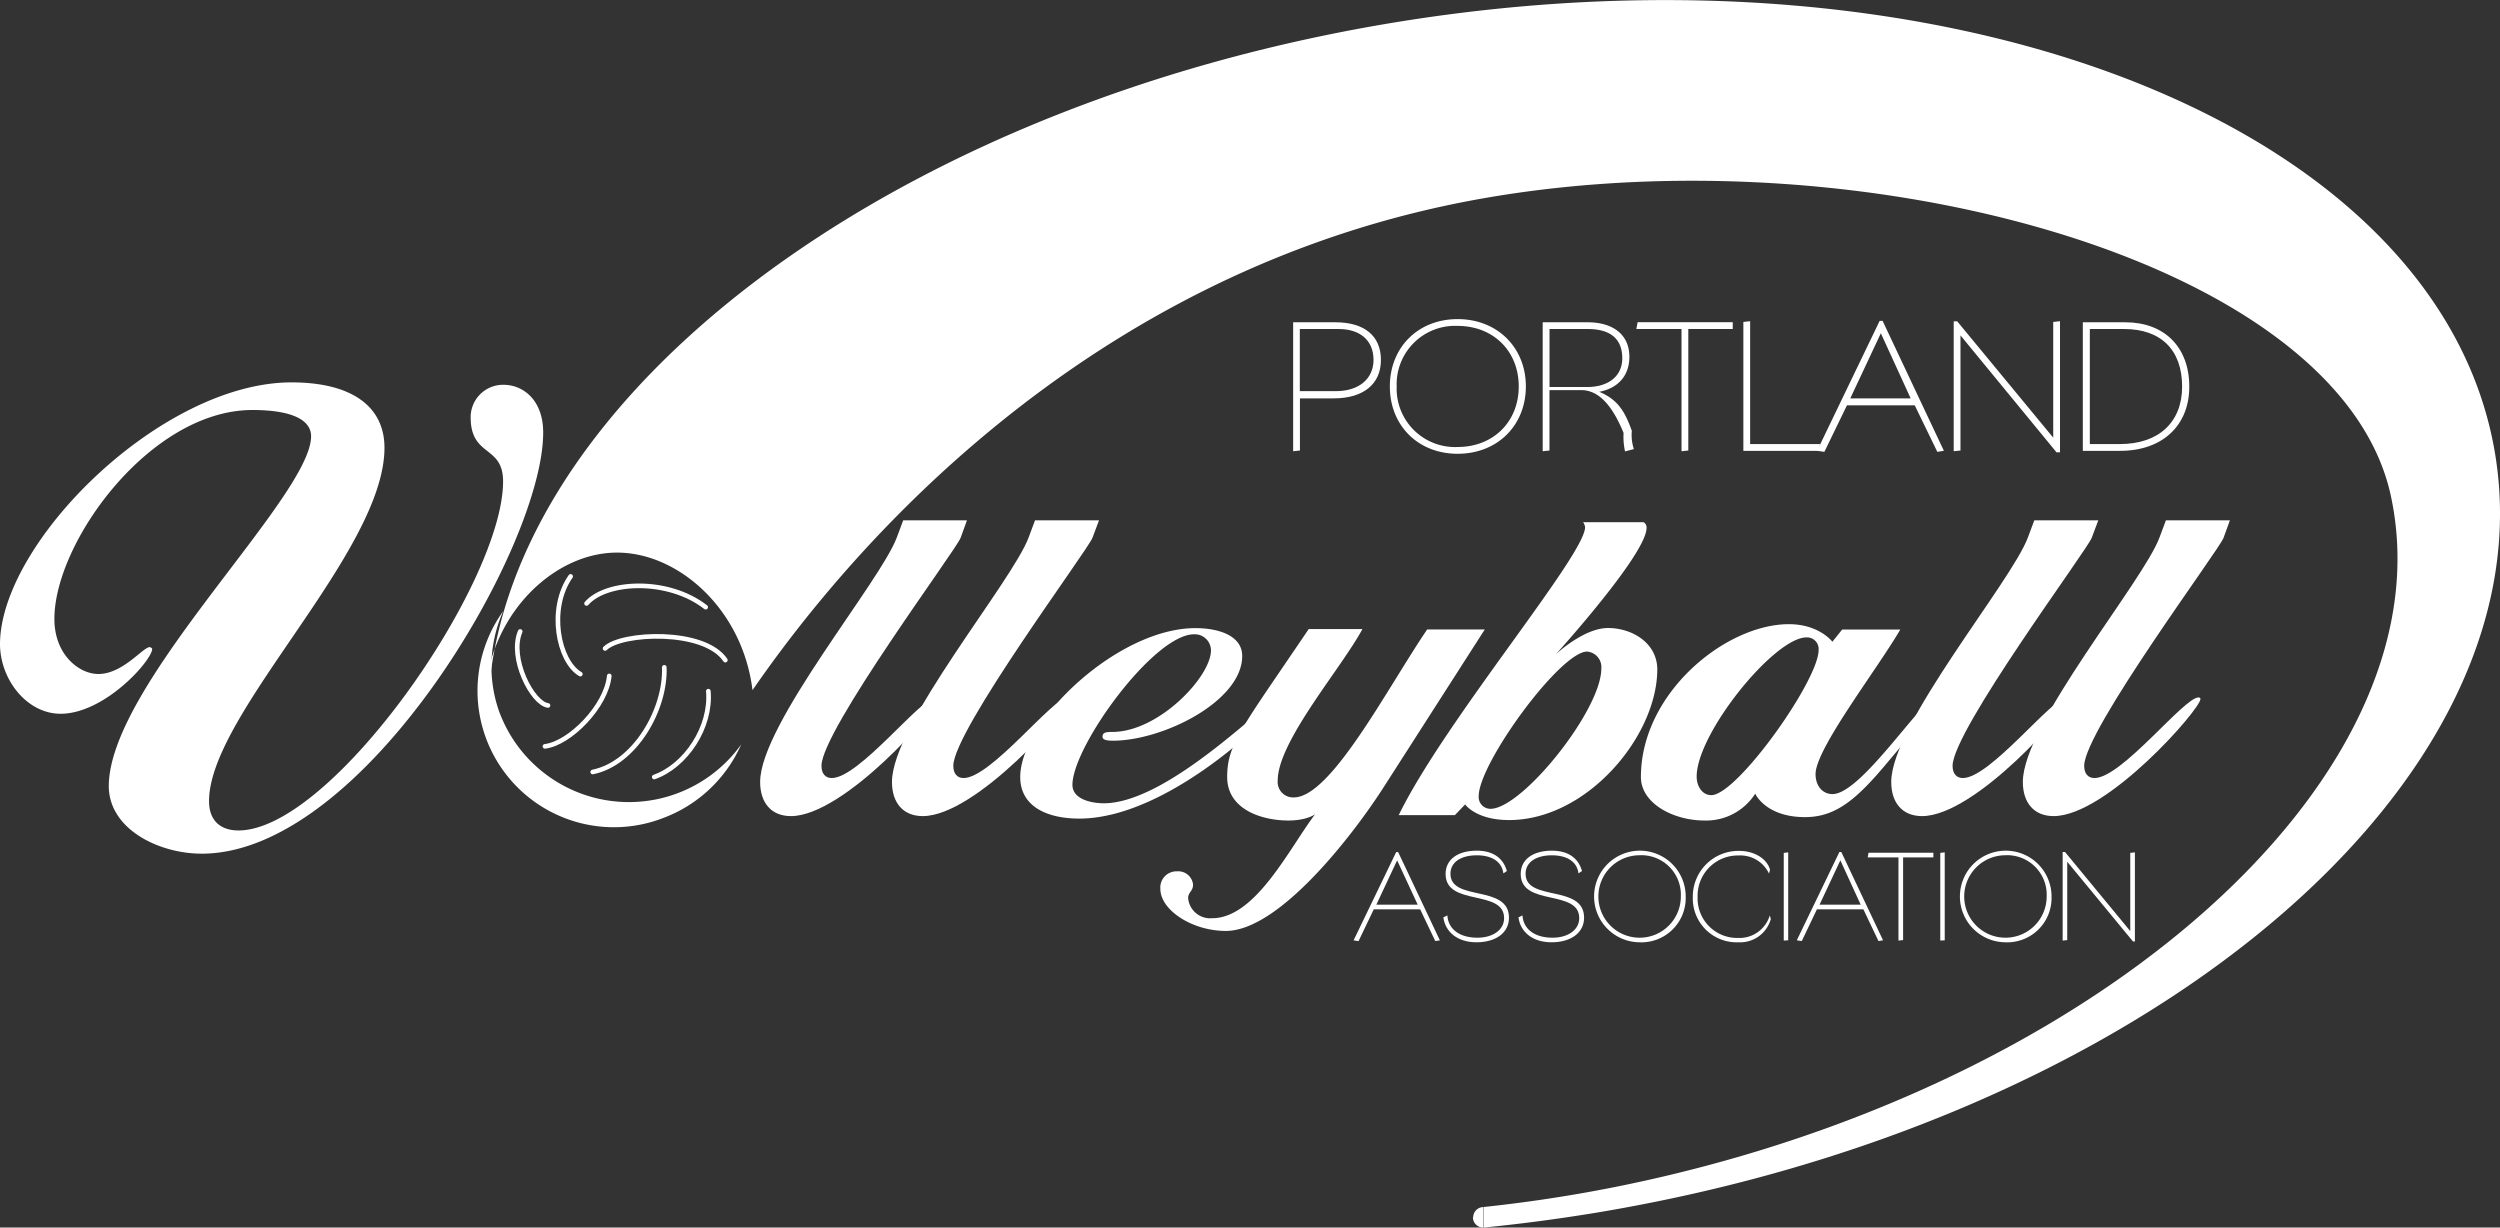 <svg id="Layer_1" data-name="Layer 1" xmlns="http://www.w3.org/2000/svg" viewBox="0 0 442.62 217.33"><rect x="0" y="0" width="442.62" height="217.33" fill="#333333" stroke="none"/><defs><style>.cls-1{fill:#fff;}.cls-2{fill:none;stroke:#fff;stroke-linecap:round;stroke-width:0.82px;}</style></defs><title>header-logo</title><path class="cls-1" d="M86.39,130.92a67.18,67.18,0,0,1,1.19-16A29.34,29.34,0,0,0,86.39,130.92Zm355.39-50.4C432.3,22.27,345.22-12,247.3,3.91c-84.85,13.81-150,60.81-159.72,111,3.67-10,12.47-16.88,21.29-17.07,10.93-.24,22.57,9.8,24.36,24.35C145.11,105,185.7,51,257.05,36.18,325.29,22,414,45.1,423.28,87.72c10.31,47.53-47.38,101.52-128.88,120.6a257.84,257.84,0,0,1-31.73,5.38v3.64q9.39-.93,19-2.48C379.56,198.91,451.26,138.77,441.78,80.52Zm-181,135a1.82,1.82,0,0,0,1.82,1.82v-3.63A1.82,1.82,0,0,0,260.83,215.5Z" transform="translate(0 0)"/><path class="cls-1" d="M88.56,126.48a24,24,0,0,1,.54-18.29,24.15,24.15,0,0,0,28.39,36.61,24.46,24.46,0,0,0,13.74-13,24.47,24.47,0,0,1-42.67-5.34Z" transform="translate(0 0)"/><path class="cls-1" d="M35.71,151.14c-7.58,0-16.45-4.33-16.45-12,.11-18.07,35.82-51.19,35.82-61.9,0-2.82-3.24-4.65-10.39-4.65-18.07,0-35.06,23.37-35.06,37,0,6.28,4.33,9.74,7.79,9.74,4.33,0,7.9-4.76,9.09-4.76,0,0,.43.11.43.33,0,1.95-8.33,11.47-16.23,11.47C4.76,126.36,0,120.3,0,114,.11,95.95,28.57,67.7,51.62,67.7c10.6,0,16.45,4.22,16.45,11.58,0,18.5-31.06,47.08-31.06,62.55,0,3.68,2.27,5.2,5.2,5.2,16.56,0,46.86-43.73,46.86-61.8,0-6.49-5.74-4.22-5.74-11.36a5.73,5.73,0,0,1,5.84-5.74c3.46,0,7,2.71,7,8.44C96.21,96.7,64.5,151.14,35.71,151.14Z" transform="translate(0 0)"/><path class="cls-1" d="M170.08,95.21c-.69,2-24.64,34.15-24.64,40.38,0,1.38.69,2.16,1.82,2.16,4.84,0,15.82-14.27,18.42-14.27.17,0,.35.09.35.26,0,1.82-16.6,20.75-26,20.75-3.46,0-5.45-2.34-5.45-6.05,0-10.2,21.36-35.54,24.21-43.32l1.12-3H171.2Z" transform="translate(0 0)"/><path class="cls-1" d="M193.42,95.21c-.69,2-24.64,34.15-24.64,40.38,0,1.38.69,2.16,1.82,2.16,4.84,0,15.82-14.27,18.42-14.27.17,0,.35.09.35.26,0,1.82-16.6,20.75-26,20.75-3.46,0-5.45-2.34-5.45-6.05,0-10.2,21.36-35.54,24.21-43.32l1.12-3h11.33Z" transform="translate(0 0)"/><path class="cls-1" d="M191.09,144.93c-5.88,0-10.46-2.25-10.46-7.35,0-9.94,17.29-26.37,31-26.37,4.24,0,8.3,1.38,8.3,4.93,0,8-14,15-22.91,15-1.12,0-1.82-.17-1.82-.69,0-.78.61-.86,1.73-.86,8.21,0,17.47-9.77,17.47-14.44a2.87,2.87,0,0,0-3-2.85c-7.09,0-21.44,19.71-21.53,26.63,0,2.85,4,3.29,5.53,3.29,11.93,0,30.35-19.71,32.25-19.71.09,0,.17,0,.17.09C227.84,124.35,207.78,144.93,191.09,144.93Z" transform="translate(0 0)"/><path class="cls-1" d="M244.79,139.66c-5.71,8.82-18.5,25.16-27.76,25.16-6,0-11.59-3.72-11.59-7.44a2.86,2.86,0,0,1,2.94-3.11,2.63,2.63,0,0,1,2.85,2.34c0,1.21-.87,1.3-.87,2.42a3.92,3.92,0,0,0,4.24,3.54c7.7,0,13.66-12.36,18.24-18.42,0,0-1.38,1.12-4.76,1.12-4.58,0-10.81-1.9-10.81-7.7s2.51-8.56,14.44-26.2h9.51c-3.72,6.92-15,19.89-15,26.81a2.73,2.73,0,0,0,2.85,3c6.57,0,16.51-19.28,23.61-29.74h10.2Z" transform="translate(0 0)"/><path class="cls-1" d="M267.18,145.19c-5.88,0-7.78-2.77-7.78-2.77l-1.82,1.9h-9.94c8.13-16.69,33-46,33-51a2.12,2.12,0,0,0-.35-.86H291a1.08,1.08,0,0,1,.52,1c0,4.67-16.08,22.4-16.08,22.4s4.93-4.67,9.25-4.67,8.73,2.68,8.73,7.35C293.38,130.4,280.93,145.19,267.18,145.19ZM281,115.36c-4.76,0-19.2,19.8-19.2,25.59a2.09,2.09,0,0,0,2.08,2.25c5.62,0,19.63-17.47,19.63-24.82A2.76,2.76,0,0,0,281,115.36Z" transform="translate(0 0)"/><path class="cls-1" d="M333.67,135.59c-5.19,6.14-8.82,9.08-14.09,9.08-7,0-8.82-4.15-8.82-4.15a10.31,10.31,0,0,1-9,4.75c-5.45,0-11.24-3-11.24-7.7,0-14.87,15-27.06,26.2-27.06,5.36,0,7.7,3.11,7.7,3.11l1.73-2.16h10.29c-4.06,7-15,21.1-15,25.59,0,2.07,1.21,3.54,3,3.54,5.27,0,16.43-17.9,19.2-17.9,0,0,.34.17.34.35S338.26,130.15,333.67,135.59Zm-13.83-22.74c-5.71,0-19.45,17-19.45,24.64,0,1.73,1,3.29,2.59,3.29,4.58,0,19-20.32,19-25.68A2.06,2.06,0,0,0,319.84,112.85Z" transform="translate(0 0)"/><path class="cls-1" d="M370.34,95.21c-.69,2-24.64,34.15-24.64,40.38,0,1.38.69,2.16,1.82,2.16,4.84,0,15.82-14.27,18.42-14.27.17,0,.35.09.35.26,0,1.82-16.6,20.75-26,20.75-3.46,0-5.45-2.34-5.45-6.05,0-10.2,21.36-35.54,24.21-43.32l1.12-3h11.33Z" transform="translate(0 0)"/><path class="cls-1" d="M393.68,95.21C393,97.2,369,129.37,369,135.59c0,1.38.69,2.16,1.82,2.16,4.84,0,15.82-14.27,18.42-14.27.17,0,.35.09.35.26,0,1.82-16.6,20.75-26,20.75-3.46,0-5.45-2.34-5.45-6.05,0-10.2,21.36-35.54,24.21-43.32l1.12-3h11.33Z" transform="translate(0 0)"/><path class="cls-2" d="M96.48,132.14c4.4-.52,10.89-7.13,11.39-12.47" transform="translate(0 0)"/><path class="cls-2" d="M117.61,118.15c.28,7.39-5.17,17-12.67,18.53" transform="translate(0 0)"/><path class="cls-2" d="M115.83,137.57c5.62-2,10.14-8.87,9.58-15.2" transform="translate(0 0)"/><path class="cls-2" d="M107.13,114.81c2.86-2.84,17.56-3.51,21.29,2.06" transform="translate(0 0)"/><path class="cls-2" d="M103.85,106.84c3.47-4,14.45-4.53,21.09.66" transform="translate(0 0)"/><path class="cls-2" d="M102.75,119.35c-3.92-2.27-5.73-11.62-1.72-17.3" transform="translate(0 0)"/><path class="cls-2" d="M92.1,111.8c-2,4.66,2.13,12.73,4.92,13.1" transform="translate(0 0)"/><path class="cls-1" d="M236.15,70.53h-6v9.23l-1.2.13V57.06h7.48c5.08,0,8.06,2.36,8.06,6.67S241.33,70.53,236.15,70.53ZM237,58.25h-6.87v11h6.41c4,0,6.64-2.14,6.64-5.54S240.85,58.25,237,58.25Z" transform="translate(0 0)"/><path class="cls-1" d="M258.07,80.34c-7,0-12-5-12-11.92s5-11.92,12-11.92,12.08,5,12.08,11.92S265.1,80.34,258.07,80.34Zm0-22.64a10.34,10.34,0,0,0-10.79,10.72,10.34,10.34,0,0,0,10.79,10.72c6.32,0,10.82-4.47,10.82-10.72S264.39,57.7,258.07,57.7Z" transform="translate(0 0)"/><path class="cls-1" d="M287.71,79.92a12.07,12.07,0,0,1-.26-3.27c-1.85-4.54-4.24-7.58-7.48-7.58h-5.64V79.76l-1.2.13V57.06h7.94c4.63,0,7.41,2.27,7.41,6.12,0,3.14-1.81,5.51-5.34,6.19,3.46,1.42,4.63,3.76,5.77,6.9a8.11,8.11,0,0,0,.36,3.24Zm-6.6-21.67h-6.77V68.52H281c3.79,0,6.22-1.94,6.22-5.09C287.22,60,285.12,58.25,281.1,58.25Z" transform="translate(0 0)"/><path class="cls-1" d="M298.91,58.25V79.76l-1.2.13V58.25h-8l.23-1.2h16.84v1.2Z" transform="translate(0 0)"/><path class="cls-1" d="M322,79.82H308.66V57l1.2-.13V78.62h12.37Z" transform="translate(0 0)"/><path class="cls-1" d="M343,80,339,71.76H327L323,80l-1.29-.19,11.08-23h.52l10.85,23ZM333,59l-5.41,11.53h10.69Z" transform="translate(0 0)"/><path class="cls-1" d="M364.1,80.08l-17-20.7V79.76l-1.2.13v-23h.62l17,20.6V57l1.2-.13V80.08Z" transform="translate(0 0)"/><path class="cls-1" d="M375.37,79.82h-6.61V57.06h7.52c6.9,0,11.33,4.37,11.33,11.4C387.62,75.29,382.89,79.82,375.37,79.82Zm.68-21.57H370V78.62h5.34c6.83,0,11-3.85,11-10.17C386.35,62,382.63,58.25,376.06,58.25Z" transform="translate(0 0)"/><path class="cls-1" d="M254.11,166.61,251.44,161h-8.22l-2.69,5.62-.88-.13,7.54-15.63h.35l7.39,15.63Zm-6.75-14.29-3.68,7.85H251Z" transform="translate(0 0)"/><path class="cls-1" d="M261.41,166.83c-3.33,0-5.51-1.79-5.87-4.41l.71-.35c.13,2.25,1.94,3.95,5.33,3.95,2.76,0,4.72-1.41,4.72-3.46,0-5.2-10.36-2-10.36-7.83,0-2.58,2.18-4.12,5.51-4.12,3.06,0,4.74,1.46,5.34,3.6l-.62.42c-.26-2.05-2-3.2-4.72-3.2s-4.65,1.17-4.65,3.27c0,5,10.36,1.81,10.36,7.78C267.17,165.13,264.85,166.83,261.41,166.83Z" transform="translate(0 0)"/><path class="cls-1" d="M274.7,166.83c-3.33,0-5.51-1.79-5.86-4.41l.71-.35c.13,2.25,1.94,3.95,5.33,3.95,2.76,0,4.72-1.41,4.72-3.46,0-5.2-10.36-2-10.36-7.83,0-2.58,2.18-4.12,5.51-4.12,3.07,0,4.74,1.46,5.34,3.6l-.62.42c-.26-2.05-2-3.2-4.72-3.2s-4.65,1.17-4.65,3.27c0,5,10.36,1.81,10.36,7.78C280.46,165.13,278.15,166.83,274.7,166.83Z" transform="translate(0 0)"/><path class="cls-1" d="M290.23,166.83a8.11,8.11,0,1,1,8.22-8.11A7.85,7.85,0,0,1,290.23,166.83Zm0-15.41a7.3,7.3,0,1,0,7.36,7.3A7,7,0,0,0,290.23,151.42Z" transform="translate(0 0)"/><path class="cls-1" d="M307.8,166.83a7.76,7.76,0,0,1-8.09-8,8.08,8.08,0,0,1,8.23-8.18c2.65,0,4.94,1.39,5.44,3.35l-.18.66a5.62,5.62,0,0,0-5.36-3.2,7.13,7.13,0,0,0-7.28,7.32,7,7,0,0,0,7.14,7.28,5.6,5.6,0,0,0,5.64-4l.18.66A5.64,5.64,0,0,1,307.8,166.83Z" transform="translate(0 0)"/><path class="cls-1" d="M315.81,166.52V151l.79-.09v15.57Z" transform="translate(0 0)"/><path class="cls-1" d="M332.58,166.61,329.91,161h-8.23L319,166.61l-.88-.13,7.54-15.63H326l7.39,15.63Zm-6.75-14.29-3.68,7.85h7.28Z" transform="translate(0 0)"/><path class="cls-1" d="M336.94,151.8v14.64l-.82.09V151.8h-5.45l.15-.82H342.3v.82Z" transform="translate(0 0)"/><path class="cls-1" d="M343.52,166.52V151l.79-.09v15.57Z" transform="translate(0 0)"/><path class="cls-1" d="M355,166.83a8.11,8.11,0,1,1,8.22-8.11A7.85,7.85,0,0,1,355,166.83Zm0-15.41a7.3,7.3,0,1,0,7.36,7.3A7,7,0,0,0,355,151.42Z" transform="translate(0 0)"/><path class="cls-1" d="M377.62,166.66,366,152.57v13.87l-.81.09V150.85h.42l11.55,14V151l.82-.09v15.79Z" transform="translate(0 0)"/></svg>